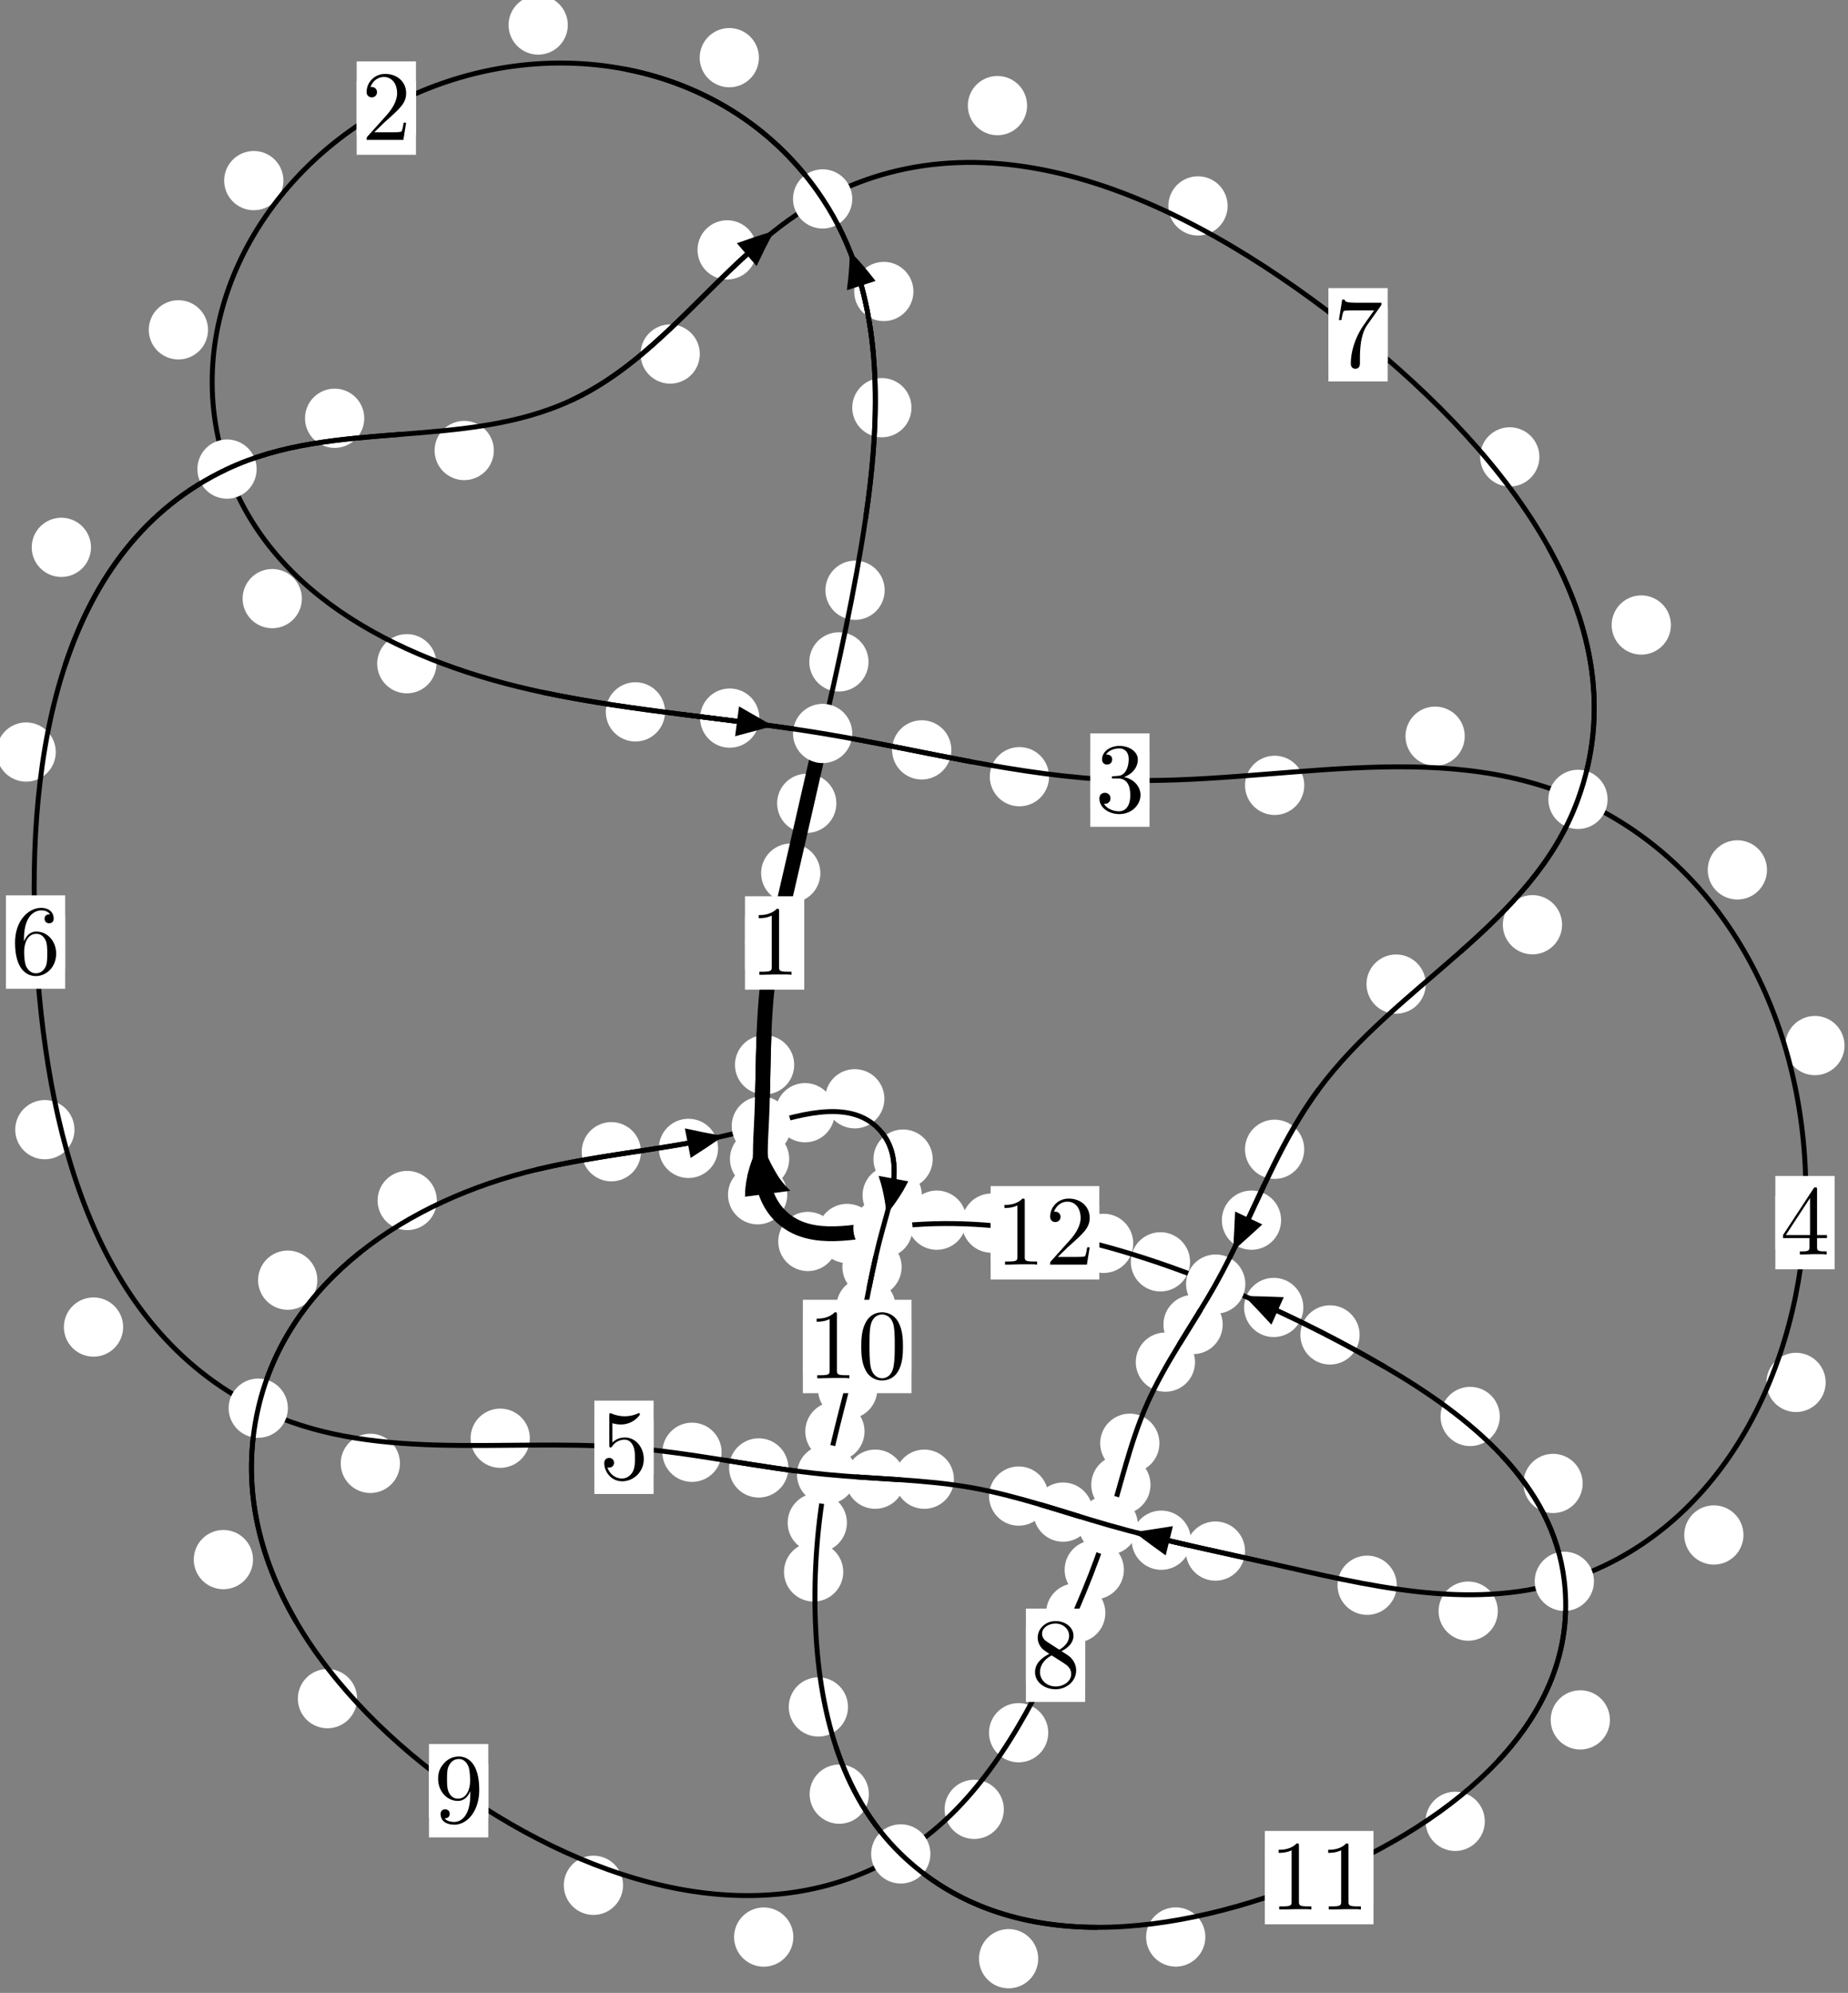 <?xml version="1.0"?>
<!-- Created by MetaPost 1.999 on 2021.07.05:2353 -->
<svg version="1.1" xmlns="http://www.w3.org/2000/svg" xmlns:xlink="http://www.w3.org/1999/xlink" width="186.455" height="201.065" viewBox="0 0 186.455 201.065">
<rect x="0" y="0" width="186.455" height="201.065" fill="#808080" stroke="none"/>
<!-- Original BoundingBox: -83.350815 -126.601593 103.104248 74.463654 -->
  <defs>
    <g transform="scale(0.01,0.01)" id="GLYPHcmr10_48">
      <path style="fill-rule: evenodd;" d="M460 -320C460 -400,455 -480,420 -554C374 -650,292 -666,250 -666C190 -666,117 -640,76 -547C44 -478,39 -400,39 -320C39 -245,43 -155,84 -79C127 2,200 22,249 22C303 22,379 1,423 -94C455 -163,460 -241,460 -320M249 -0C210 -0,151 -25,133 -121C122 -181,122 -273,122 -332C122 -396,122 -462,130 -516C149 -635,224 -644,249 -644C282 -644,348 -626,367 -527C377 -471,377 -395,377 -332C377 -257,377 -189,366 -125C351 -30,294 -0,249 -0"></path>
    </g>
    <g transform="scale(0.01,0.01)" id="GLYPHcmr10_49">
      <path style="fill-rule: evenodd;" d="M294 -640C294 -664,294 -666,271 -666C209 -602,121 -602,89 -602L89 -571C109 -571,168 -571,220 -597L220 -79C220 -43,217 -31,127 -31L95 -31L95 -0L257 -0L130 -3L217 -3L257 -3L297 -3L384 -3L419 -0L419 -31L387 -31C297 -31,294 -42,294 -79"></path>
    </g>
    <g transform="scale(0.01,0.01)" id="GLYPHcmr10_50">
      <path style="fill-rule: evenodd;" d="M127 -77L233 -180C389 -318,449 -372,449 -472C449 -586,359 -666,237 -666C124 -666,50 -574,50 -485C50 -429,100 -429,103 -429C120 -429,155 -441,155 -482C155 -508,137 -534,102 -534C94 -534,92 -534,89 -533C112 -598,166 -635,224 -635C315 -635,358 -554,358 -472C358 -392,308 -313,253 -251L61 -37C50 -26,50 -24,50 -0L421 -0L449 -174L424 -174C419 -144,412 -100,402 -85C395 -77,329 -77,307 -77"></path>
    </g>
    <g transform="scale(0.01,0.01)" id="GLYPHcmr10_51">
      <path style="fill-rule: evenodd;" d="M290 -352C372 -379,430 -449,430 -528C430 -610,342 -666,246 -666C145 -666,69 -606,69 -530C69 -497,91 -478,120 -478C151 -478,171 -500,171 -529C171 -579,124 -579,109 -579C140 -628,206 -641,242 -641C283 -641,338 -619,338 -529C338 -517,336 -459,310 -415C280 -367,246 -364,221 -363C213 -362,189 -360,182 -360C174 -359,167 -358,167 -348C167 -337,174 -337,191 -337L235 -337C317 -337,354 -269,354 -171C354 -35,285 -6,241 -6C198 -6,123 -23,88 -82C123 -77,154 -99,154 -137C154 -173,127 -193,98 -193C74 -193,42 -179,42 -135C42 -44,135 22,244 22C366 22,457 -69,457 -171C457 -253,394 -331,290 -352"></path>
    </g>
    <g transform="scale(0.01,0.01)" id="GLYPHcmr10_52">
      <path style="fill-rule: evenodd;" d="M294 -165L294 -78C294 -42,292 -31,218 -31L197 -31L197 -0L332 -0L238 -3L290 -3L332 -3L374 -3L427 -3L468 -0L468 -31L447 -31C373 -31,371 -42,371 -78L371 -165L471 -165L471 -196L371 -196L371 -651C371 -671,371 -677,355 -677C346 -677,343 -677,335 -665L28 -196L28 -165M300 -196L56 -196L300 -569"></path>
    </g>
    <g transform="scale(0.01,0.01)" id="GLYPHcmr10_53">
      <path style="fill-rule: evenodd;" d="M449 -201C449 -320,367 -420,259 -420C211 -420,168 -404,132 -369L132 -564C152 -558,185 -551,217 -551C340 -551,410 -642,410 -655C410 -661,407 -666,400 -666C399 -666,397 -666,392 -663C372 -654,323 -634,256 -634C216 -634,170 -641,123 -662C115 -665,113 -665,111 -665C101 -665,101 -657,101 -641L101 -345C101 -327,101 -319,115 -319C122 -319,124 -322,128 -328C139 -344,176 -398,257 -398C309 -398,334 -352,342 -334C358 -297,360 -258,360 -208C360 -173,360 -113,336 -71C312 -32,275 -6,229 -6C156 -6,99 -59,82 -118C85 -117,88 -116,99 -116C132 -116,149 -141,149 -165C149 -189,132 -214,99 -214C85 -214,50 -207,50 -161C50 -75,119 22,231 22C347 22,449 -74,449 -201"></path>
    </g>
    <g transform="scale(0.01,0.01)" id="GLYPHcmr10_54">
      <path style="fill-rule: evenodd;" d="M132 -328L132 -352C132 -605,256 -641,307 -641C331 -641,373 -635,395 -601C380 -601,340 -601,340 -556C340 -525,364 -510,386 -510C402 -510,432 -519,432 -558C432 -618,388 -666,305 -666C177 -666,42 -537,42 -316C42 -49,158 22,251 22C362 22,457 -72,457 -204C457 -331,368 -427,257 -427C189 -427,152 -376,132 -328M251 -6C188 -6,158 -66,152 -81C134 -128,134 -208,134 -226C134 -304,166 -404,256 -404C272 -404,318 -404,349 -342C367 -305,367 -254,367 -205C367 -157,367 -107,350 -71C320 -11,274 -6,251 -6"></path>
    </g>
    <g transform="scale(0.01,0.01)" id="GLYPHcmr10_55">
      <path style="fill-rule: evenodd;" d="M476 -609C485 -621,485 -623,485 -644L242 -644C120 -644,118 -657,114 -676L89 -676L56 -470L81 -470C84 -486,93 -549,106 -561C113 -567,191 -567,204 -567L411 -567C400 -551,321 -442,299 -409C209 -274,176 -135,176 -33C176 -23,176 22,222 22C268 22,268 -23,268 -33L268 -84C268 -139,271 -194,279 -248C283 -271,297 -357,341 -419"></path>
    </g>
    <g transform="scale(0.01,0.01)" id="GLYPHcmr10_56">
      <path style="fill-rule: evenodd;" d="M163 -457C117 -487,113 -521,113 -538C113 -599,178 -641,249 -641C322 -641,386 -589,386 -517C386 -460,347 -412,287 -377M309 -362C381 -399,430 -451,430 -517C430 -609,341 -666,250 -666C150 -666,69 -592,69 -499C69 -481,71 -436,113 -389C124 -377,161 -352,186 -335C128 -306,42 -250,42 -151C42 -45,144 22,249 22C362 22,457 -61,457 -168C457 -204,446 -249,408 -291C389 -312,373 -322,309 -362M209 -320L332 -242C360 -223,407 -193,407 -132C407 -58,332 -6,250 -6C164 -6,92 -68,92 -151C92 -209,124 -273,209 -320"></path>
    </g>
    <g transform="scale(0.01,0.01)" id="GLYPHcmr10_57">
      <path style="fill-rule: evenodd;" d="M367 -318L367 -286C367 -52,263 -6,205 -6C188 -6,134 -8,107 -42C151 -42,159 -71,159 -88C159 -119,135 -134,113 -134C97 -134,67 -125,67 -86C67 -19,121 22,206 22C335 22,457 -114,457 -329C457 -598,342 -666,253 -666C198 -666,149 -648,106 -603C65 -558,42 -516,42 -441C42 -316,130 -218,242 -218C303 -218,344 -260,367 -318M243 -241C227 -241,181 -241,150 -304C132 -341,132 -391,132 -440C132 -494,132 -541,153 -578C180 -628,218 -641,253 -641C299 -641,332 -607,349 -562C361 -530,365 -467,365 -421C365 -338,331 -241,243 -241"></path>
    </g>
  </defs>
  <path d="M82.771 88.093C82.771 87.3,82.456 86.54,81.896 85.98C81.335 85.419,80.575 85.104,79.783 85.104C78.99 85.104,78.23 85.419,77.669 85.98C77.109 86.54,76.794 87.3,76.794 88.093C76.794 88.886,77.109 89.646,77.669 90.206C78.23 90.767,78.99 91.082,79.783 91.082C80.575 91.082,81.335 90.767,81.896 90.206C82.456 89.646,82.771 88.886,82.771 88.093Z" style="fill: rgb(100%,100%,100%);stroke: none;"></path>
  <path d="M81.144 95.135C81.144 94.342,80.829 93.582,80.268 93.022C79.708 92.461,78.948 92.146,78.155 92.146C77.362 92.146,76.602 92.461,76.042 93.022C75.481 93.582,75.166 94.342,75.166 95.135C75.166 95.928,75.481 96.688,76.042 97.248C76.602 97.809,77.362 98.124,78.155 98.124C78.948 98.124,79.708 97.809,80.268 97.248C80.829 96.688,81.144 95.928,81.144 95.135Z" style="fill: rgb(100%,100%,100%);stroke: none;"></path>
  <path d="M87.63 66.779C87.63 65.987,87.315 65.227,86.755 64.666C86.195 64.106,85.434 63.791,84.642 63.791C83.849 63.791,83.089 64.106,82.528 64.666C81.968 65.227,81.653 65.987,81.653 66.779C81.653 67.572,81.968 68.332,82.528 68.893C83.089 69.453,83.849 69.768,84.642 69.768C85.434 69.768,86.195 69.453,86.755 68.893C87.315 68.332,87.63 67.572,87.63 66.779Z" style="fill: rgb(100%,100%,100%);stroke: none;"></path>
  <path d="M84.386 81.048C84.386 80.255,84.071 79.495,83.511 78.935C82.95 78.374,82.19 78.059,81.398 78.059C80.605 78.059,79.845 78.374,79.284 78.935C78.724 79.495,78.409 80.255,78.409 81.048C78.409 81.841,78.724 82.601,79.284 83.161C79.845 83.722,80.605 84.037,81.398 84.037C82.19 84.037,82.95 83.722,83.511 83.161C84.071 82.601,84.386 81.841,84.386 81.048Z" style="fill: rgb(100%,100%,100%);stroke: none;"></path>
  <path d="M91.965 41.131C91.965 40.338,91.65 39.578,91.09 39.017C90.529 38.457,89.769 38.142,88.976 38.142C88.184 38.142,87.423 38.457,86.863 39.017C86.302 39.578,85.988 40.338,85.988 41.131C85.988 41.923,86.302 42.683,86.863 43.244C87.423 43.804,88.184 44.119,88.976 44.119C89.769 44.119,90.529 43.804,91.09 43.244C91.65 42.683,91.965 41.923,91.965 41.131Z" style="fill: rgb(100%,100%,100%);stroke: none;"></path>
  <path d="M89.26 59.55C89.26 58.757,88.945 57.997,88.384 57.437C87.824 56.876,87.064 56.561,86.271 56.561C85.478 56.561,84.718 56.876,84.158 57.437C83.597 57.997,83.282 58.757,83.282 59.55C83.282 60.343,83.597 61.103,84.158 61.663C84.718 62.224,85.478 62.539,86.271 62.539C87.064 62.539,87.824 62.224,88.384 61.663C88.945 61.103,89.26 60.343,89.26 59.55Z" style="fill: rgb(100%,100%,100%);stroke: none;"></path>
  <path d="M76.572 5.818C76.572 5.025,76.257 4.265,75.697 3.705C75.136 3.144,74.376 2.829,73.583 2.829C72.791 2.829,72.031 3.144,71.47 3.705C70.91 4.265,70.595 5.025,70.595 5.818C70.595 6.611,70.91 7.371,71.47 7.931C72.031 8.492,72.791 8.807,73.583 8.807C74.376 8.807,75.136 8.492,75.697 7.931C76.257 7.371,76.572 6.611,76.572 5.818Z" style="fill: rgb(100%,100%,100%);stroke: none;"></path>
  <path d="M92.16 29.409C92.16 28.616,91.845 27.856,91.285 27.295C90.724 26.735,89.964 26.42,89.171 26.42C88.379 26.42,87.619 26.735,87.058 27.295C86.498 27.856,86.183 28.616,86.183 29.409C86.183 30.201,86.498 30.962,87.058 31.522C87.619 32.083,88.379 32.397,89.171 32.397C89.964 32.397,90.724 32.083,91.285 31.522C91.845 30.962,92.16 30.201,92.16 29.409Z" style="fill: rgb(100%,100%,100%);stroke: none;"></path>
  <path d="M28.595 18.222C28.595 17.429,28.28 16.669,27.72 16.108C27.16 15.548,26.399 15.233,25.607 15.233C24.814 15.233,24.054 15.548,23.493 16.108C22.933 16.669,22.618 17.429,22.618 18.222C22.618 19.014,22.933 19.774,23.493 20.335C24.054 20.895,24.814 21.21,25.607 21.21C26.399 21.21,27.16 20.895,27.72 20.335C28.28 19.774,28.595 19.014,28.595 18.222Z" style="fill: rgb(100%,100%,100%);stroke: none;"></path>
  <path d="M57.289 2.525C57.289 1.732,56.974 0.972,56.414 0.412C55.853 -0.149,55.093 -0.464,54.3 -0.464C53.508 -0.464,52.748 -0.149,52.187 0.412C51.627 0.972,51.312 1.732,51.312 2.525C51.312 3.318,51.627 4.078,52.187 4.638C52.748 5.199,53.508 5.514,54.3 5.514C55.093 5.514,55.853 5.199,56.414 4.638C56.974 4.078,57.289 3.318,57.289 2.525Z" style="fill: rgb(100%,100%,100%);stroke: none;"></path>
  <path d="M30.457 60.394C30.457 59.602,30.142 58.841,29.581 58.281C29.021 57.721,28.261 57.406,27.468 57.406C26.675 57.406,25.915 57.721,25.355 58.281C24.794 58.841,24.479 59.602,24.479 60.394C24.479 61.187,24.794 61.947,25.355 62.508C25.915 63.068,26.675 63.383,27.468 63.383C28.261 63.383,29.021 63.068,29.581 62.508C30.142 61.947,30.457 61.187,30.457 60.394Z" style="fill: rgb(100%,100%,100%);stroke: none;"></path>
  <path d="M20.988 33.277C20.988 32.485,20.673 31.724,20.113 31.164C19.552 30.603,18.792 30.288,18 30.288C17.207 30.288,16.447 30.603,15.886 31.164C15.326 31.724,15.011 32.485,15.011 33.277C15.011 34.07,15.326 34.83,15.886 35.391C16.447 35.951,17.207 36.266,18 36.266C18.792 36.266,19.552 35.951,20.113 35.391C20.673 34.83,20.988 34.07,20.988 33.277Z" style="fill: rgb(100%,100%,100%);stroke: none;"></path>
  <path d="M67.1 71.821C67.1 71.028,66.785 70.268,66.224 69.708C65.664 69.147,64.904 68.832,64.111 68.832C63.318 68.832,62.558 69.147,61.998 69.708C61.437 70.268,61.122 71.028,61.122 71.821C61.122 72.614,61.437 73.374,61.998 73.934C62.558 74.495,63.318 74.81,64.111 74.81C64.904 74.81,65.664 74.495,66.224 73.934C66.785 73.374,67.1 72.614,67.1 71.821Z" style="fill: rgb(100%,100%,100%);stroke: none;"></path>
  <path d="M44.035 66.962C44.035 66.17,43.72 65.409,43.159 64.849C42.599 64.288,41.839 63.974,41.046 63.974C40.253 63.974,39.493 64.288,38.933 64.849C38.372 65.409,38.057 66.17,38.057 66.962C38.057 67.755,38.372 68.515,38.933 69.076C39.493 69.636,40.253 69.951,41.046 69.951C41.839 69.951,42.599 69.636,43.159 69.076C43.72 68.515,44.035 67.755,44.035 66.962Z" style="fill: rgb(100%,100%,100%);stroke: none;"></path>
  <path d="M95.987 75.655C95.987 74.862,95.672 74.102,95.112 73.541C94.551 72.981,93.791 72.666,92.998 72.666C92.206 72.666,91.445 72.981,90.885 73.541C90.324 74.102,90.009 74.862,90.009 75.655C90.009 76.447,90.324 77.208,90.885 77.768C91.445 78.329,92.206 78.644,92.998 78.644C93.791 78.644,94.551 78.329,95.112 77.768C95.672 77.208,95.987 76.447,95.987 75.655Z" style="fill: rgb(100%,100%,100%);stroke: none;"></path>
  <path d="M76.616 72.449C76.616 71.656,76.301 70.896,75.74 70.335C75.18 69.775,74.42 69.46,73.627 69.46C72.834 69.46,72.074 69.775,71.514 70.335C70.953 70.896,70.638 71.656,70.638 72.449C70.638 73.241,70.953 74.002,71.514 74.562C72.074 75.123,72.834 75.437,73.627 75.437C74.42 75.437,75.18 75.123,75.74 74.562C76.301 74.002,76.616 73.241,76.616 72.449Z" style="fill: rgb(100%,100%,100%);stroke: none;"></path>
  <path d="M131.595 79.234C131.595 78.441,131.28 77.681,130.719 77.121C130.159 76.56,129.399 76.245,128.606 76.245C127.813 76.245,127.053 76.56,126.493 77.121C125.932 77.681,125.617 78.441,125.617 79.234C125.617 80.027,125.932 80.787,126.493 81.347C127.053 81.908,127.813 82.223,128.606 82.223C129.399 82.223,130.159 81.908,130.719 81.347C131.28 80.787,131.595 80.027,131.595 79.234Z" style="fill: rgb(100%,100%,100%);stroke: none;"></path>
  <path d="M105.844 78.361C105.844 77.568,105.529 76.808,104.969 76.248C104.408 75.687,103.648 75.372,102.855 75.372C102.063 75.372,101.303 75.687,100.742 76.248C100.182 76.808,99.867 77.568,99.867 78.361C99.867 79.154,100.182 79.914,100.742 80.474C101.303 81.035,102.063 81.35,102.855 81.35C103.648 81.35,104.408 81.035,104.969 80.474C105.529 79.914,105.844 79.154,105.844 78.361Z" style="fill: rgb(100%,100%,100%);stroke: none;"></path>
  <path d="M178.281 87.763C178.281 86.971,177.966 86.21,177.406 85.65C176.845 85.09,176.085 84.775,175.292 84.775C174.5 84.775,173.739 85.09,173.179 85.65C172.618 86.21,172.303 86.971,172.303 87.763C172.303 88.556,172.618 89.316,173.179 89.877C173.739 90.437,174.5 90.752,175.292 90.752C176.085 90.752,176.845 90.437,177.406 89.877C177.966 89.316,178.281 88.556,178.281 87.763Z" style="fill: rgb(100%,100%,100%);stroke: none;"></path>
  <path d="M147.785 74.275C147.785 73.482,147.47 72.722,146.91 72.161C146.349 71.601,145.589 71.286,144.796 71.286C144.004 71.286,143.244 71.601,142.683 72.161C142.123 72.722,141.808 73.482,141.808 74.275C141.808 75.067,142.123 75.827,142.683 76.388C143.244 76.948,144.004 77.263,144.796 77.263C145.589 77.263,146.349 76.948,146.91 76.388C147.47 75.827,147.785 75.067,147.785 74.275Z" style="fill: rgb(100%,100%,100%);stroke: none;"></path>
  <path d="M184.201 139.471C184.201 138.678,183.886 137.918,183.325 137.358C182.765 136.797,182.005 136.482,181.212 136.482C180.419 136.482,179.659 136.797,179.099 137.358C178.538 137.918,178.223 138.678,178.223 139.471C178.223 140.264,178.538 141.024,179.099 141.584C179.659 142.145,180.419 142.46,181.212 142.46C182.005 142.46,182.765 142.145,183.325 141.584C183.886 141.024,184.201 140.264,184.201 139.471Z" style="fill: rgb(100%,100%,100%);stroke: none;"></path>
  <path d="M186.104 105.487C186.104 104.695,185.789 103.935,185.229 103.374C184.668 102.814,183.908 102.499,183.116 102.499C182.323 102.499,181.563 102.814,181.002 103.374C180.442 103.935,180.127 104.695,180.127 105.487C180.127 106.28,180.442 107.04,181.002 107.601C181.563 108.161,182.323 108.476,183.116 108.476C183.908 108.476,184.668 108.161,185.229 107.601C185.789 107.04,186.104 106.28,186.104 105.487Z" style="fill: rgb(100%,100%,100%);stroke: none;"></path>
  <path d="M151.124 162.545C151.124 161.753,150.809 160.993,150.249 160.432C149.688 159.872,148.928 159.557,148.135 159.557C147.343 159.557,146.582 159.872,146.022 160.432C145.461 160.993,145.147 161.753,145.147 162.545C145.147 163.338,145.461 164.098,146.022 164.659C146.582 165.219,147.343 165.534,148.135 165.534C148.928 165.534,149.688 165.219,150.249 164.659C150.809 164.098,151.124 163.338,151.124 162.545Z" style="fill: rgb(100%,100%,100%);stroke: none;"></path>
  <path d="M175.909 154.863C175.909 154.07,175.594 153.31,175.033 152.75C174.473 152.189,173.713 151.874,172.92 151.874C172.127 151.874,171.367 152.189,170.807 152.75C170.246 153.31,169.931 154.07,169.931 154.863C169.931 155.656,170.246 156.416,170.807 156.976C171.367 157.537,172.127 157.852,172.92 157.852C173.713 157.852,174.473 157.537,175.033 156.976C175.594 156.416,175.909 155.656,175.909 154.863Z" style="fill: rgb(100%,100%,100%);stroke: none;"></path>
  <path d="M125.62 156.488C125.62 155.696,125.305 154.936,124.745 154.375C124.185 153.815,123.424 153.5,122.632 153.5C121.839 153.5,121.079 153.815,120.518 154.375C119.958 154.936,119.643 155.696,119.643 156.488C119.643 157.281,119.958 158.041,120.518 158.602C121.079 159.162,121.839 159.477,122.632 159.477C123.424 159.477,124.185 159.162,124.745 158.602C125.305 158.041,125.62 157.281,125.62 156.488Z" style="fill: rgb(100%,100%,100%);stroke: none;"></path>
  <path d="M140.928 159.935C140.928 159.143,140.613 158.383,140.052 157.822C139.492 157.262,138.732 156.947,137.939 156.947C137.146 156.947,136.386 157.262,135.826 157.822C135.265 158.383,134.95 159.143,134.95 159.935C134.95 160.728,135.265 161.488,135.826 162.049C136.386 162.609,137.146 162.924,137.939 162.924C138.732 162.924,139.492 162.609,140.052 162.049C140.613 161.488,140.928 160.728,140.928 159.935Z" style="fill: rgb(100%,100%,100%);stroke: none;"></path>
  <path d="M110.249 152.557C110.249 151.764,109.934 151.004,109.373 150.444C108.813 149.883,108.053 149.568,107.26 149.568C106.467 149.568,105.707 149.883,105.147 150.444C104.586 151.004,104.271 151.764,104.271 152.557C104.271 153.35,104.586 154.11,105.147 154.67C105.707 155.231,106.467 155.546,107.26 155.546C108.053 155.546,108.813 155.231,109.373 154.67C109.934 154.11,110.249 153.35,110.249 152.557Z" style="fill: rgb(100%,100%,100%);stroke: none;"></path>
  <path d="M120.159 155.391C120.159 154.599,119.844 153.839,119.284 153.278C118.723 152.718,117.963 152.403,117.171 152.403C116.378 152.403,115.618 152.718,115.057 153.278C114.497 153.839,114.182 154.599,114.182 155.391C114.182 156.184,114.497 156.944,115.057 157.505C115.618 158.065,116.378 158.38,117.171 158.38C117.963 158.38,118.723 158.065,119.284 157.505C119.844 156.944,120.159 156.184,120.159 155.391Z" style="fill: rgb(100%,100%,100%);stroke: none;"></path>
  <path d="M96.246 149.237C96.246 148.445,95.931 147.684,95.37 147.124C94.81 146.564,94.05 146.249,93.257 146.249C92.464 146.249,91.704 146.564,91.144 147.124C90.583 147.684,90.268 148.445,90.268 149.237C90.268 150.03,90.583 150.79,91.144 151.351C91.704 151.911,92.464 152.226,93.257 152.226C94.05 152.226,94.81 151.911,95.37 151.351C95.931 150.79,96.246 150.03,96.246 149.237Z" style="fill: rgb(100%,100%,100%);stroke: none;"></path>
  <path d="M105.769 150.939C105.769 150.146,105.454 149.386,104.893 148.825C104.333 148.265,103.573 147.95,102.78 147.95C101.987 147.95,101.227 148.265,100.667 148.825C100.106 149.386,99.791 150.146,99.791 150.939C99.791 151.731,100.106 152.491,100.667 153.052C101.227 153.612,101.987 153.927,102.78 153.927C103.573 153.927,104.333 153.612,104.893 153.052C105.454 152.491,105.769 151.731,105.769 150.939Z" style="fill: rgb(100%,100%,100%);stroke: none;"></path>
  <path d="M79.541 148.1C79.541 147.307,79.226 146.547,78.666 145.987C78.105 145.426,77.345 145.111,76.552 145.111C75.76 145.111,74.999 145.426,74.439 145.987C73.878 146.547,73.563 147.307,73.563 148.1C73.563 148.893,73.878 149.653,74.439 150.213C74.999 150.774,75.76 151.089,76.552 151.089C77.345 151.089,78.105 150.774,78.666 150.213C79.226 149.653,79.541 148.893,79.541 148.1Z" style="fill: rgb(100%,100%,100%);stroke: none;"></path>
  <path d="M91.293 149.236C91.293 148.443,90.978 147.683,90.417 147.122C89.857 146.562,89.097 146.247,88.304 146.247C87.511 146.247,86.751 146.562,86.191 147.122C85.63 147.683,85.315 148.443,85.315 149.236C85.315 150.028,85.63 150.788,86.191 151.349C86.751 151.909,87.511 152.224,88.304 152.224C89.097 152.224,89.857 151.909,90.417 151.349C90.978 150.788,91.293 150.028,91.293 149.236Z" style="fill: rgb(100%,100%,100%);stroke: none;"></path>
  <path d="M53.458 145.103C53.458 144.31,53.143 143.55,52.583 142.99C52.022 142.429,51.262 142.114,50.47 142.114C49.677 142.114,48.917 142.429,48.356 142.99C47.796 143.55,47.481 144.31,47.481 145.103C47.481 145.896,47.796 146.656,48.356 147.216C48.917 147.777,49.677 148.092,50.47 148.092C51.262 148.092,52.022 147.777,52.583 147.216C53.143 146.656,53.458 145.896,53.458 145.103Z" style="fill: rgb(100%,100%,100%);stroke: none;"></path>
  <path d="M72.807 146.52C72.807 145.727,72.492 144.967,71.932 144.406C71.371 143.846,70.611 143.531,69.818 143.531C69.026 143.531,68.266 143.846,67.705 144.406C67.145 144.967,66.83 145.727,66.83 146.52C66.83 147.312,67.145 148.072,67.705 148.633C68.266 149.193,69.026 149.508,69.818 149.508C70.611 149.508,71.371 149.193,71.932 148.633C72.492 148.072,72.807 147.312,72.807 146.52Z" style="fill: rgb(100%,100%,100%);stroke: none;"></path>
  <path d="M12.423 133.885C12.423 133.093,12.108 132.333,11.548 131.772C10.988 131.212,10.227 130.897,9.435 130.897C8.642 130.897,7.882 131.212,7.321 131.772C6.761 132.333,6.446 133.093,6.446 133.885C6.446 134.678,6.761 135.438,7.321 135.999C7.882 136.559,8.642 136.874,9.435 136.874C10.227 136.874,10.988 136.559,11.548 135.999C12.108 135.438,12.423 134.678,12.423 133.885Z" style="fill: rgb(100%,100%,100%);stroke: none;"></path>
  <path d="M40.355 147.639C40.355 146.846,40.04 146.086,39.48 145.526C38.919 144.965,38.159 144.65,37.367 144.65C36.574 144.65,35.814 144.965,35.253 145.526C34.693 146.086,34.378 146.846,34.378 147.639C34.378 148.432,34.693 149.192,35.253 149.752C35.814 150.313,36.574 150.628,37.367 150.628C38.159 150.628,38.919 150.313,39.48 149.752C40.04 149.192,40.355 148.432,40.355 147.639Z" style="fill: rgb(100%,100%,100%);stroke: none;"></path>
  <path d="M5.627 75.872C5.627 75.08,5.312 74.319,4.751 73.759C4.191 73.199,3.431 72.884,2.638 72.884C1.845 72.884,1.085 73.199,0.525 73.759C-0.036 74.319,-0.351 75.08,-0.351 75.872C-0.351 76.665,-0.036 77.425,0.525 77.986C1.085 78.546,1.845 78.861,2.638 78.861C3.431 78.861,4.191 78.546,4.751 77.986C5.312 77.425,5.627 76.665,5.627 75.872Z" style="fill: rgb(100%,100%,100%);stroke: none;"></path>
  <path d="M7.514 113.972C7.514 113.18,7.199 112.42,6.639 111.859C6.078 111.299,5.318 110.984,4.525 110.984C3.733 110.984,2.972 111.299,2.412 111.859C1.851 112.42,1.536 113.18,1.536 113.972C1.536 114.765,1.851 115.525,2.412 116.086C2.972 116.646,3.733 116.961,4.525 116.961C5.318 116.961,6.078 116.646,6.639 116.086C7.199 115.525,7.514 114.765,7.514 113.972Z" style="fill: rgb(100%,100%,100%);stroke: none;"></path>
  <path d="M36.752 42.199C36.752 41.406,36.437 40.646,35.876 40.086C35.316 39.525,34.555 39.21,33.763 39.21C32.97 39.21,32.21 39.525,31.649 40.086C31.089 40.646,30.774 41.406,30.774 42.199C30.774 42.992,31.089 43.752,31.649 44.312C32.21 44.873,32.97 45.188,33.763 45.188C34.555 45.188,35.316 44.873,35.876 44.312C36.437 43.752,36.752 42.992,36.752 42.199Z" style="fill: rgb(100%,100%,100%);stroke: none;"></path>
  <path d="M9.179 55.221C9.179 54.429,8.864 53.669,8.303 53.108C7.743 52.548,6.983 52.233,6.19 52.233C5.397 52.233,4.637 52.548,4.077 53.108C3.516 53.669,3.201 54.429,3.201 55.221C3.201 56.014,3.516 56.774,4.077 57.335C4.637 57.895,5.397 58.21,6.19 58.21C6.983 58.21,7.743 57.895,8.303 57.335C8.864 56.774,9.179 56.014,9.179 55.221Z" style="fill: rgb(100%,100%,100%);stroke: none;"></path>
  <path d="M70.608 35.717C70.608 34.925,70.293 34.165,69.733 33.604C69.172 33.044,68.412 32.729,67.62 32.729C66.827 32.729,66.067 33.044,65.506 33.604C64.946 34.165,64.631 34.925,64.631 35.717C64.631 36.51,64.946 37.27,65.506 37.831C66.067 38.391,66.827 38.706,67.62 38.706C68.412 38.706,69.172 38.391,69.733 37.831C70.293 37.27,70.608 36.51,70.608 35.717Z" style="fill: rgb(100%,100%,100%);stroke: none;"></path>
  <path d="M49.826 45.453C49.826 44.66,49.511 43.9,48.951 43.339C48.39 42.779,47.63 42.464,46.838 42.464C46.045 42.464,45.285 42.779,44.724 43.339C44.164 43.9,43.849 44.66,43.849 45.453C43.849 46.245,44.164 47.005,44.724 47.566C45.285 48.126,46.045 48.441,46.838 48.441C47.63 48.441,48.39 48.126,48.951 47.566C49.511 47.005,49.826 46.245,49.826 45.453Z" style="fill: rgb(100%,100%,100%);stroke: none;"></path>
  <path d="M103.628 10.655C103.628 9.862,103.313 9.102,102.752 8.541C102.192 7.981,101.432 7.666,100.639 7.666C99.846 7.666,99.086 7.981,98.526 8.541C97.965 9.102,97.65 9.862,97.65 10.655C97.65 11.447,97.965 12.207,98.526 12.768C99.086 13.328,99.846 13.643,100.639 13.643C101.432 13.643,102.192 13.328,102.752 12.768C103.313 12.207,103.628 11.447,103.628 10.655Z" style="fill: rgb(100%,100%,100%);stroke: none;"></path>
  <path d="M76.354 25.211C76.354 24.419,76.039 23.658,75.479 23.098C74.918 22.537,74.158 22.222,73.366 22.222C72.573 22.222,71.813 22.537,71.252 23.098C70.692 23.658,70.377 24.419,70.377 25.211C70.377 26.004,70.692 26.764,71.252 27.325C71.813 27.885,72.573 28.2,73.366 28.2C74.158 28.2,74.918 27.885,75.479 27.325C76.039 26.764,76.354 26.004,76.354 25.211Z" style="fill: rgb(100%,100%,100%);stroke: none;"></path>
  <path d="M155.317 46.096C155.317 45.303,155.002 44.543,154.441 43.982C153.881 43.422,153.121 43.107,152.328 43.107C151.535 43.107,150.775 43.422,150.215 43.982C149.654 44.543,149.339 45.303,149.339 46.096C149.339 46.888,149.654 47.649,150.215 48.209C150.775 48.77,151.535 49.085,152.328 49.085C153.121 49.085,153.881 48.77,154.441 48.209C155.002 47.649,155.317 46.888,155.317 46.096Z" style="fill: rgb(100%,100%,100%);stroke: none;"></path>
  <path d="M123.861 20.775C123.861 19.983,123.546 19.223,122.985 18.662C122.425 18.102,121.664 17.787,120.872 17.787C120.079 17.787,119.319 18.102,118.758 18.662C118.198 19.223,117.883 19.983,117.883 20.775C117.883 21.568,118.198 22.328,118.758 22.889C119.319 23.449,120.079 23.764,120.872 23.764C121.664 23.764,122.425 23.449,122.985 22.889C123.546 22.328,123.861 21.568,123.861 20.775Z" style="fill: rgb(100%,100%,100%);stroke: none;"></path>
  <path d="M157.607 93.297C157.607 92.504,157.292 91.744,156.732 91.184C156.171 90.623,155.411 90.308,154.619 90.308C153.826 90.308,153.066 90.623,152.505 91.184C151.945 91.744,151.63 92.504,151.63 93.297C151.63 94.09,151.945 94.85,152.505 95.41C153.066 95.971,153.826 96.286,154.619 96.286C155.411 96.286,156.171 95.971,156.732 95.41C157.292 94.85,157.607 94.09,157.607 93.297Z" style="fill: rgb(100%,100%,100%);stroke: none;"></path>
  <path d="M168.587 63.057C168.587 62.265,168.272 61.504,167.711 60.944C167.151 60.384,166.391 60.069,165.598 60.069C164.805 60.069,164.045 60.384,163.485 60.944C162.924 61.504,162.609 62.265,162.609 63.057C162.609 63.85,162.924 64.61,163.485 65.171C164.045 65.731,164.805 66.046,165.598 66.046C166.391 66.046,167.151 65.731,167.711 65.171C168.272 64.61,168.587 63.85,168.587 63.057Z" style="fill: rgb(100%,100%,100%);stroke: none;"></path>
  <path d="M131.592 115.951C131.592 115.158,131.277 114.398,130.717 113.838C130.156 113.277,129.396 112.962,128.603 112.962C127.811 112.962,127.05 113.277,126.49 113.838C125.929 114.398,125.614 115.158,125.614 115.951C125.614 116.744,125.929 117.504,126.49 118.064C127.05 118.625,127.811 118.94,128.603 118.94C129.396 118.94,130.156 118.625,130.717 118.064C131.277 117.504,131.592 116.744,131.592 115.951Z" style="fill: rgb(100%,100%,100%);stroke: none;"></path>
  <path d="M143.851 99.285C143.851 98.492,143.536 97.732,142.975 97.171C142.415 96.611,141.655 96.296,140.862 96.296C140.069 96.296,139.309 96.611,138.749 97.171C138.188 97.732,137.873 98.492,137.873 99.285C137.873 100.077,138.188 100.838,138.749 101.398C139.309 101.959,140.069 102.273,140.862 102.273C141.655 102.273,142.415 101.959,142.975 101.398C143.536 100.838,143.851 100.077,143.851 99.285Z" style="fill: rgb(100%,100%,100%);stroke: none;"></path>
  <path d="M123.365 133.63C123.365 132.837,123.05 132.077,122.489 131.517C121.929 130.956,121.169 130.641,120.376 130.641C119.583 130.641,118.823 130.956,118.263 131.517C117.702 132.077,117.387 132.837,117.387 133.63C117.387 134.423,117.702 135.183,118.263 135.743C118.823 136.304,119.583 136.619,120.376 136.619C121.169 136.619,121.929 136.304,122.489 135.743C123.05 135.183,123.365 134.423,123.365 133.63Z" style="fill: rgb(100%,100%,100%);stroke: none;"></path>
  <path d="M129.257 123.103C129.257 122.311,128.942 121.551,128.381 120.99C127.821 120.43,127.06 120.115,126.268 120.115C125.475 120.115,124.715 120.43,124.154 120.99C123.594 121.551,123.279 122.311,123.279 123.103C123.279 123.896,123.594 124.656,124.154 125.217C124.715 125.777,125.475 126.092,126.268 126.092C127.06 126.092,127.821 125.777,128.381 125.217C128.942 124.656,129.257 123.896,129.257 123.103Z" style="fill: rgb(100%,100%,100%);stroke: none;"></path>
  <path d="M116.982 145.609C116.982 144.817,116.667 144.057,116.106 143.496C115.546 142.936,114.786 142.621,113.993 142.621C113.2 142.621,112.44 142.936,111.88 143.496C111.319 144.057,111.004 144.817,111.004 145.609C111.004 146.402,111.319 147.162,111.88 147.723C112.44 148.283,113.2 148.598,113.993 148.598C114.786 148.598,115.546 148.283,116.106 147.723C116.667 147.162,116.982 146.402,116.982 145.609Z" style="fill: rgb(100%,100%,100%);stroke: none;"></path>
  <path d="M120.572 137.426C120.572 136.633,120.257 135.873,119.696 135.312C119.136 134.752,118.376 134.437,117.583 134.437C116.79 134.437,116.03 134.752,115.47 135.312C114.909 135.873,114.594 136.633,114.594 137.426C114.594 138.218,114.909 138.979,115.47 139.539C116.03 140.1,116.79 140.415,117.583 140.415C118.376 140.415,119.136 140.1,119.696 139.539C120.257 138.979,120.572 138.218,120.572 137.426Z" style="fill: rgb(100%,100%,100%);stroke: none;"></path>
  <path d="M113.395 158.376C113.395 157.583,113.08 156.823,112.519 156.262C111.959 155.702,111.199 155.387,110.406 155.387C109.613 155.387,108.853 155.702,108.293 156.262C107.732 156.823,107.417 157.583,107.417 158.376C107.417 159.168,107.732 159.929,108.293 160.489C108.853 161.05,109.613 161.365,110.406 161.365C111.199 161.365,111.959 161.05,112.519 160.489C113.08 159.929,113.395 159.168,113.395 158.376Z" style="fill: rgb(100%,100%,100%);stroke: none;"></path>
  <path d="M116.08 149.798C116.08 149.005,115.765 148.245,115.205 147.685C114.644 147.124,113.884 146.809,113.091 146.809C112.299 146.809,111.539 147.124,110.978 147.685C110.418 148.245,110.103 149.005,110.103 149.798C110.103 150.591,110.418 151.351,110.978 151.911C111.539 152.472,112.299 152.787,113.091 152.787C113.884 152.787,114.644 152.472,115.205 151.911C115.765 151.351,116.08 150.591,116.08 149.798Z" style="fill: rgb(100%,100%,100%);stroke: none;"></path>
  <path d="M105.764 174.813C105.764 174.02,105.449 173.26,104.888 172.7C104.328 172.139,103.568 171.824,102.775 171.824C101.982 171.824,101.222 172.139,100.662 172.7C100.101 173.26,99.786 174.02,99.786 174.813C99.786 175.606,100.101 176.366,100.662 176.926C101.222 177.487,101.982 177.802,102.775 177.802C103.568 177.802,104.328 177.487,104.888 176.926C105.449 176.366,105.764 175.606,105.764 174.813Z" style="fill: rgb(100%,100%,100%);stroke: none;"></path>
  <path d="M111.525 162.729C111.525 161.936,111.21 161.176,110.65 160.616C110.09 160.055,109.329 159.74,108.537 159.74C107.744 159.74,106.984 160.055,106.423 160.616C105.863 161.176,105.548 161.936,105.548 162.729C105.548 163.522,105.863 164.282,106.423 164.842C106.984 165.403,107.744 165.718,108.537 165.718C109.329 165.718,110.09 165.403,110.65 164.842C111.21 164.282,111.525 163.522,111.525 162.729Z" style="fill: rgb(100%,100%,100%);stroke: none;"></path>
  <path d="M80.044 195.431C80.044 194.638,79.729 193.878,79.168 193.318C78.608 192.757,77.848 192.442,77.055 192.442C76.262 192.442,75.502 192.757,74.942 193.318C74.381 193.878,74.066 194.638,74.066 195.431C74.066 196.224,74.381 196.984,74.942 197.544C75.502 198.105,76.262 198.42,77.055 198.42C77.848 198.42,78.608 198.105,79.168 197.544C79.729 196.984,80.044 196.224,80.044 195.431Z" style="fill: rgb(100%,100%,100%);stroke: none;"></path>
  <path d="M101.283 182.546C101.283 181.753,100.968 180.993,100.407 180.433C99.847 179.872,99.086 179.557,98.294 179.557C97.501 179.557,96.741 179.872,96.18 180.433C95.62 180.993,95.305 181.753,95.305 182.546C95.305 183.339,95.62 184.099,96.18 184.659C96.741 185.22,97.501 185.535,98.294 185.535C99.086 185.535,99.847 185.22,100.407 184.659C100.968 184.099,101.283 183.339,101.283 182.546Z" style="fill: rgb(100%,100%,100%);stroke: none;"></path>
  <path d="M36.027 171.378C36.027 170.585,35.712 169.825,35.152 169.264C34.591 168.704,33.831 168.389,33.038 168.389C32.246 168.389,31.485 168.704,30.925 169.264C30.365 169.825,30.05 170.585,30.05 171.378C30.05 172.17,30.365 172.93,30.925 173.491C31.485 174.051,32.246 174.366,33.038 174.366C33.831 174.366,34.591 174.051,35.152 173.491C35.712 172.93,36.027 172.17,36.027 171.378Z" style="fill: rgb(100%,100%,100%);stroke: none;"></path>
  <path d="M62.863 190.207C62.863 189.414,62.548 188.654,61.987 188.093C61.427 187.533,60.667 187.218,59.874 187.218C59.081 187.218,58.321 187.533,57.761 188.093C57.2 188.654,56.885 189.414,56.885 190.207C56.885 190.999,57.2 191.76,57.761 192.32C58.321 192.881,59.081 193.195,59.874 193.195C60.667 193.195,61.427 192.881,61.987 192.32C62.548 191.76,62.863 190.999,62.863 190.207Z" style="fill: rgb(100%,100%,100%);stroke: none;"></path>
  <path d="M32.018 129.155C32.018 128.363,31.703 127.603,31.143 127.042C30.582 126.482,29.822 126.167,29.029 126.167C28.237 126.167,27.476 126.482,26.916 127.042C26.355 127.603,26.04 128.363,26.04 129.155C26.04 129.948,26.355 130.708,26.916 131.269C27.476 131.829,28.237 132.144,29.029 132.144C29.822 132.144,30.582 131.829,31.143 131.269C31.703 130.708,32.018 129.948,32.018 129.155Z" style="fill: rgb(100%,100%,100%);stroke: none;"></path>
  <path d="M25.528 157.348C25.528 156.555,25.213 155.795,24.653 155.235C24.092 154.674,23.332 154.359,22.539 154.359C21.747 154.359,20.987 154.674,20.426 155.235C19.866 155.795,19.551 156.555,19.551 157.348C19.551 158.141,19.866 158.901,20.426 159.461C20.987 160.022,21.747 160.337,22.539 160.337C23.332 160.337,24.092 160.022,24.653 159.461C25.213 158.901,25.528 158.141,25.528 157.348Z" style="fill: rgb(100%,100%,100%);stroke: none;"></path>
  <path d="M64.671 116.198C64.671 115.406,64.356 114.645,63.796 114.085C63.235 113.524,62.475 113.209,61.683 113.209C60.89 113.209,60.13 113.524,59.569 114.085C59.009 114.645,58.694 115.406,58.694 116.198C58.694 116.991,59.009 117.751,59.569 118.312C60.13 118.872,60.89 119.187,61.683 119.187C62.475 119.187,63.235 118.872,63.796 118.312C64.356 117.751,64.671 116.991,64.671 116.198Z" style="fill: rgb(100%,100%,100%);stroke: none;"></path>
  <path d="M44.074 121.118C44.074 120.326,43.759 119.565,43.199 119.005C42.638 118.444,41.878 118.13,41.085 118.13C40.293 118.13,39.532 118.444,38.972 119.005C38.412 119.565,38.097 120.326,38.097 121.118C38.097 121.911,38.412 122.671,38.972 123.232C39.532 123.792,40.293 124.107,41.085 124.107C41.878 124.107,42.638 123.792,43.199 123.232C43.759 122.671,44.074 121.911,44.074 121.118Z" style="fill: rgb(100%,100%,100%);stroke: none;"></path>
  <path d="M84.216 112.261C84.216 111.468,83.901 110.708,83.341 110.148C82.78 109.587,82.02 109.272,81.228 109.272C80.435 109.272,79.675 109.587,79.114 110.148C78.554 110.708,78.239 111.468,78.239 112.261C78.239 113.054,78.554 113.814,79.114 114.374C79.675 114.935,80.435 115.25,81.228 115.25C82.02 115.25,82.78 114.935,83.341 114.374C83.901 113.814,84.216 113.054,84.216 112.261Z" style="fill: rgb(100%,100%,100%);stroke: none;"></path>
  <path d="M72.449 115.86C72.449 115.067,72.134 114.307,71.574 113.746C71.013 113.186,70.253 112.871,69.46 112.871C68.668 112.871,67.908 113.186,67.347 113.746C66.787 114.307,66.472 115.067,66.472 115.86C66.472 116.652,66.787 117.413,67.347 117.973C67.908 118.534,68.668 118.849,69.46 118.849C70.253 118.849,71.013 118.534,71.574 117.973C72.134 117.413,72.449 116.652,72.449 115.86Z" style="fill: rgb(100%,100%,100%);stroke: none;"></path>
  <path d="M94.105 116.944C94.105 116.152,93.79 115.391,93.229 114.831C92.669 114.27,91.909 113.955,91.116 113.955C90.323 113.955,89.563 114.27,89.003 114.831C88.442 115.391,88.127 116.152,88.127 116.944C88.127 117.737,88.442 118.497,89.003 119.058C89.563 119.618,90.323 119.933,91.116 119.933C91.909 119.933,92.669 119.618,93.229 119.058C93.79 118.497,94.105 117.737,94.105 116.944Z" style="fill: rgb(100%,100%,100%);stroke: none;"></path>
  <path d="M89.231 110.854C89.231 110.062,88.916 109.301,88.355 108.741C87.795 108.18,87.035 107.866,86.242 107.866C85.449 107.866,84.689 108.18,84.129 108.741C83.568 109.301,83.253 110.062,83.253 110.854C83.253 111.647,83.568 112.407,84.129 112.968C84.689 113.528,85.449 113.843,86.242 113.843C87.035 113.843,87.795 113.528,88.355 112.968C88.916 112.407,89.231 111.647,89.231 110.854Z" style="fill: rgb(100%,100%,100%);stroke: none;"></path>
  <path d="M90.971 127.83C90.971 127.038,90.656 126.278,90.096 125.717C89.535 125.157,88.775 124.842,87.982 124.842C87.19 124.842,86.429 125.157,85.869 125.717C85.308 126.278,84.994 127.038,84.994 127.83C84.994 128.623,85.308 129.383,85.869 129.944C86.429 130.504,87.19 130.819,87.982 130.819C88.775 130.819,89.535 130.504,90.096 129.944C90.656 129.383,90.971 128.623,90.971 127.83Z" style="fill: rgb(100%,100%,100%);stroke: none;"></path>
  <path d="M93.006 120.59C93.006 119.798,92.691 119.038,92.131 118.477C91.57 117.917,90.81 117.602,90.017 117.602C89.225 117.602,88.465 117.917,87.904 118.477C87.344 119.038,87.029 119.798,87.029 120.59C87.029 121.383,87.344 122.143,87.904 122.704C88.465 123.264,89.225 123.579,90.017 123.579C90.81 123.579,91.57 123.264,92.131 122.704C92.691 122.143,93.006 121.383,93.006 120.59Z" style="fill: rgb(100%,100%,100%);stroke: none;"></path>
  <path d="M88.514 140.168C88.514 139.375,88.199 138.615,87.638 138.055C87.078 137.494,86.318 137.179,85.525 137.179C84.732 137.179,83.972 137.494,83.412 138.055C82.851 138.615,82.536 139.375,82.536 140.168C82.536 140.961,82.851 141.721,83.412 142.281C83.972 142.842,84.732 143.157,85.525 143.157C86.318 143.157,87.078 142.842,87.638 142.281C88.199 141.721,88.514 140.961,88.514 140.168Z" style="fill: rgb(100%,100%,100%);stroke: none;"></path>
  <path d="M90.361 131.87C90.361 131.077,90.046 130.317,89.486 129.756C88.925 129.196,88.165 128.881,87.373 128.881C86.58 128.881,85.82 129.196,85.259 129.756C84.699 130.317,84.384 131.077,84.384 131.87C84.384 132.662,84.699 133.423,85.259 133.983C85.82 134.543,86.58 134.858,87.373 134.858C88.165 134.858,88.925 134.543,89.486 133.983C90.046 133.423,90.361 132.662,90.361 131.87Z" style="fill: rgb(100%,100%,100%);stroke: none;"></path>
  <path d="M85.45 153.631C85.45 152.838,85.135 152.078,84.574 151.518C84.014 150.957,83.254 150.642,82.461 150.642C81.668 150.642,80.908 150.957,80.348 151.518C79.787 152.078,79.472 152.838,79.472 153.631C79.472 154.424,79.787 155.184,80.348 155.744C80.908 156.305,81.668 156.62,82.461 156.62C83.254 156.62,84.014 156.305,84.574 155.744C85.135 155.184,85.45 154.424,85.45 153.631Z" style="fill: rgb(100%,100%,100%);stroke: none;"></path>
  <path d="M87.227 144.414C87.227 143.621,86.912 142.861,86.351 142.301C85.791 141.74,85.031 141.425,84.238 141.425C83.445 141.425,82.685 141.74,82.125 142.301C81.564 142.861,81.249 143.621,81.249 144.414C81.249 145.207,81.564 145.967,82.125 146.527C82.685 147.088,83.445 147.403,84.238 147.403C85.031 147.403,85.791 147.088,86.351 146.527C86.912 145.967,87.227 145.207,87.227 144.414Z" style="fill: rgb(100%,100%,100%);stroke: none;"></path>
  <path d="M85.559 172.215C85.559 171.422,85.244 170.662,84.684 170.101C84.123 169.541,83.363 169.226,82.571 169.226C81.778 169.226,81.018 169.541,80.457 170.101C79.897 170.662,79.582 171.422,79.582 172.215C79.582 173.007,79.897 173.768,80.457 174.328C81.018 174.889,81.778 175.204,82.571 175.204C83.363 175.204,84.123 174.889,84.684 174.328C85.244 173.768,85.559 173.007,85.559 172.215Z" style="fill: rgb(100%,100%,100%);stroke: none;"></path>
  <path d="M85.08 158.592C85.08 157.799,84.765 157.039,84.205 156.479C83.644 155.918,82.884 155.603,82.091 155.603C81.299 155.603,80.539 155.918,79.978 156.479C79.418 157.039,79.103 157.799,79.103 158.592C79.103 159.385,79.418 160.145,79.978 160.705C80.539 161.266,81.299 161.581,82.091 161.581C82.884 161.581,83.644 161.266,84.205 160.705C84.765 160.145,85.08 159.385,85.08 158.592Z" style="fill: rgb(100%,100%,100%);stroke: none;"></path>
  <path d="M104.752 197.613C104.752 196.82,104.437 196.06,103.877 195.5C103.316 194.939,102.556 194.624,101.764 194.624C100.971 194.624,100.211 194.939,99.65 195.5C99.09 196.06,98.775 196.82,98.775 197.613C98.775 198.406,99.09 199.166,99.65 199.726C100.211 200.287,100.971 200.602,101.764 200.602C102.556 200.602,103.316 200.287,103.877 199.726C104.437 199.166,104.752 198.406,104.752 197.613Z" style="fill: rgb(100%,100%,100%);stroke: none;"></path>
  <path d="M87.666 181.011C87.666 180.218,87.351 179.458,86.791 178.898C86.23 178.337,85.47 178.022,84.678 178.022C83.885 178.022,83.125 178.337,82.564 178.898C82.004 179.458,81.689 180.218,81.689 181.011C81.689 181.804,82.004 182.564,82.564 183.124C83.125 183.685,83.885 184,84.678 184C85.47 184,86.23 183.685,86.791 183.124C87.351 182.564,87.666 181.804,87.666 181.011Z" style="fill: rgb(100%,100%,100%);stroke: none;"></path>
  <path d="M149.811 183.755C149.811 182.962,149.496 182.202,148.935 181.641C148.375 181.081,147.615 180.766,146.822 180.766C146.029 180.766,145.269 181.081,144.709 181.641C144.148 182.202,143.833 182.962,143.833 183.755C143.833 184.547,144.148 185.307,144.709 185.868C145.269 186.428,146.029 186.743,146.822 186.743C147.615 186.743,148.375 186.428,148.935 185.868C149.496 185.307,149.811 184.547,149.811 183.755Z" style="fill: rgb(100%,100%,100%);stroke: none;"></path>
  <path d="M121.614 195.423C121.614 194.63,121.299 193.87,120.739 193.31C120.179 192.749,119.418 192.434,118.626 192.434C117.833 192.434,117.073 192.749,116.512 193.31C115.952 193.87,115.637 194.63,115.637 195.423C115.637 196.216,115.952 196.976,116.512 197.536C117.073 198.097,117.833 198.412,118.626 198.412C119.418 198.412,120.179 198.097,120.739 197.536C121.299 196.976,121.614 196.216,121.614 195.423Z" style="fill: rgb(100%,100%,100%);stroke: none;"></path>
  <path d="M159.685 149.664C159.685 148.872,159.37 148.111,158.809 147.551C158.249 146.99,157.489 146.676,156.696 146.676C155.903 146.676,155.143 146.99,154.583 147.551C154.022 148.111,153.707 148.872,153.707 149.664C153.707 150.457,154.022 151.217,154.583 151.778C155.143 152.338,155.903 152.653,156.696 152.653C157.489 152.653,158.249 152.338,158.809 151.778C159.37 151.217,159.685 150.457,159.685 149.664Z" style="fill: rgb(100%,100%,100%);stroke: none;"></path>
  <path d="M162.433 173.518C162.433 172.726,162.118 171.966,161.558 171.405C160.997 170.845,160.237 170.53,159.445 170.53C158.652 170.53,157.892 170.845,157.331 171.405C156.771 171.966,156.456 172.726,156.456 173.518C156.456 174.311,156.771 175.071,157.331 175.632C157.892 176.192,158.652 176.507,159.445 176.507C160.237 176.507,160.997 176.192,161.558 175.632C162.118 175.071,162.433 174.311,162.433 173.518Z" style="fill: rgb(100%,100%,100%);stroke: none;"></path>
  <path d="M137.18 134.681C137.18 133.888,136.865 133.128,136.305 132.568C135.744 132.007,134.984 131.692,134.191 131.692C133.399 131.692,132.638 132.007,132.078 132.568C131.518 133.128,131.203 133.888,131.203 134.681C131.203 135.474,131.518 136.234,132.078 136.794C132.638 137.355,133.399 137.67,134.191 137.67C134.984 137.67,135.744 137.355,136.305 136.794C136.865 136.234,137.18 135.474,137.18 134.681Z" style="fill: rgb(100%,100%,100%);stroke: none;"></path>
  <path d="M151.322 142.908C151.322 142.115,151.007 141.355,150.446 140.794C149.886 140.234,149.126 139.919,148.333 139.919C147.54 139.919,146.78 140.234,146.22 140.794C145.659 141.355,145.344 142.115,145.344 142.908C145.344 143.7,145.659 144.461,146.22 145.021C146.78 145.581,147.54 145.896,148.333 145.896C149.126 145.896,149.886 145.581,150.446 145.021C151.007 144.461,151.322 143.7,151.322 142.908Z" style="fill: rgb(100%,100%,100%);stroke: none;"></path>
  <path d="M120.072 127.307C120.072 126.514,119.757 125.754,119.196 125.194C118.636 124.633,117.876 124.318,117.083 124.318C116.29 124.318,115.53 124.633,114.97 125.194C114.409 125.754,114.094 126.514,114.094 127.307C114.094 128.1,114.409 128.86,114.97 129.42C115.53 129.981,116.29 130.296,117.083 130.296C117.876 130.296,118.636 129.981,119.196 129.42C119.757 128.86,120.072 128.1,120.072 127.307Z" style="fill: rgb(100%,100%,100%);stroke: none;"></path>
  <path d="M131.502 131.909C131.502 131.116,131.187 130.356,130.626 129.795C130.066 129.235,129.306 128.92,128.513 128.92C127.72 128.92,126.96 129.235,126.4 129.795C125.839 130.356,125.524 131.116,125.524 131.909C125.524 132.701,125.839 133.461,126.4 134.022C126.96 134.582,127.72 134.897,128.513 134.897C129.306 134.897,130.066 134.582,130.626 134.022C131.187 133.461,131.502 132.701,131.502 131.909Z" style="fill: rgb(100%,100%,100%);stroke: none;"></path>
  <path d="M103.023 123.401C103.023 122.608,102.708 121.848,102.147 121.288C101.587 120.727,100.827 120.412,100.034 120.412C99.241 120.412,98.481 120.727,97.921 121.288C97.36 121.848,97.045 122.608,97.045 123.401C97.045 124.194,97.36 124.954,97.921 125.514C98.481 126.075,99.241 126.39,100.034 126.39C100.827 126.39,101.587 126.075,102.147 125.514C102.708 124.954,103.023 124.194,103.023 123.401Z" style="fill: rgb(100%,100%,100%);stroke: none;"></path>
  <path d="M114.339 125.442C114.339 124.649,114.024 123.889,113.464 123.328C112.903 122.768,112.143 122.453,111.351 122.453C110.558 122.453,109.798 122.768,109.237 123.328C108.677 123.889,108.362 124.649,108.362 125.442C108.362 126.234,108.677 126.994,109.237 127.555C109.798 128.115,110.558 128.43,111.351 128.43C112.143 128.43,112.903 128.115,113.464 127.555C114.024 126.994,114.339 126.234,114.339 125.442Z" style="fill: rgb(100%,100%,100%);stroke: none;"></path>
  <path d="M88.457 124.443C88.457 123.65,88.142 122.89,87.582 122.33C87.021 121.769,86.261 121.454,85.468 121.454C84.676 121.454,83.916 121.769,83.355 122.33C82.795 122.89,82.48 123.65,82.48 124.443C82.48 125.236,82.795 125.996,83.355 126.556C83.916 127.117,84.676 127.432,85.468 127.432C86.261 127.432,87.021 127.117,87.582 126.556C88.142 125.996,88.457 125.236,88.457 124.443Z" style="fill: rgb(100%,100%,100%);stroke: none;"></path>
  <path d="M97.504 123.103C97.504 122.311,97.189 121.55,96.629 120.99C96.068 120.43,95.308 120.115,94.515 120.115C93.723 120.115,92.962 120.43,92.402 120.99C91.841 121.55,91.527 122.311,91.527 123.103C91.527 123.896,91.841 124.656,92.402 125.217C92.962 125.777,93.723 126.092,94.515 126.092C95.308 126.092,96.068 125.777,96.629 125.217C97.189 124.656,97.504 123.896,97.504 123.103Z" style="fill: rgb(100%,100%,100%);stroke: none;"></path>
  <path d="M79.43 120.539C79.43 119.746,79.115 118.986,78.555 118.426C77.994 117.865,77.234 117.55,76.441 117.55C75.649 117.55,74.888 117.865,74.328 118.426C73.767 118.986,73.452 119.746,73.452 120.539C73.452 121.332,73.767 122.092,74.328 122.652C74.888 123.213,75.649 123.528,76.441 123.528C77.234 123.528,77.994 123.213,78.555 122.652C79.115 122.092,79.43 121.332,79.43 120.539Z" style="fill: rgb(100%,100%,100%);stroke: none;"></path>
  <path d="M84.497 125.251C84.497 124.459,84.182 123.698,83.622 123.138C83.061 122.577,82.301 122.263,81.508 122.263C80.716 122.263,79.956 122.577,79.395 123.138C78.835 123.698,78.52 124.459,78.52 125.251C78.52 126.044,78.835 126.804,79.395 127.365C79.956 127.925,80.716 128.24,81.508 128.24C82.301 128.24,83.061 127.925,83.622 127.365C84.182 126.804,84.497 126.044,84.497 125.251Z" style="fill: rgb(100%,100%,100%);stroke: none;"></path>
  <path d="M80.132 107.43C80.132 106.637,79.817 105.877,79.257 105.317C78.696 104.756,77.936 104.441,77.143 104.441C76.351 104.441,75.59 104.756,75.03 105.317C74.47 105.877,74.155 106.637,74.155 107.43C74.155 108.223,74.47 108.983,75.03 109.543C75.59 110.104,76.351 110.419,77.143 110.419C77.936 110.419,78.696 110.104,79.257 109.543C79.817 108.983,80.132 108.223,80.132 107.43Z" style="fill: rgb(100%,100%,100%);stroke: none;"></path>
  <path d="M79.627 116.927C79.627 116.135,79.312 115.375,78.751 114.814C78.191 114.254,77.431 113.939,76.638 113.939C75.845 113.939,75.085 114.254,74.525 114.814C73.964 115.375,73.649 116.135,73.649 116.927C73.649 117.72,73.964 118.48,74.525 119.041C75.085 119.601,75.845 119.916,76.638 119.916C77.431 119.916,78.191 119.601,78.751 119.041C79.312 118.48,79.627 117.72,79.627 116.927Z" style="fill: rgb(100%,100%,100%);stroke: none;"></path>
  <path d="M78.155 95.135C79.783 88.093,81.398 81.048,83 74C84.642 66.779,86.271 59.55,87.347 52.223C88.976 41.131,89.171 29.409,83 20.069C73.583 5.818,54.3 2.525,38.979 10.907C25.607 18.222,18 33.277,22.905 47.327C27.468 60.394,41.046 66.962,54.813 69.862C64.111 71.821,73.627 72.449,83 74C92.998 75.655,102.855 78.361,112.993 78.705C128.606 79.234,144.796 74.275,159.21 80.65C175.292 87.763,183.116 105.487,182.115 123.351C181.212 139.471,172.92 154.863,157.834 159.539C148.135 162.545,137.939 159.935,128.061 157.711C122.632 156.488,117.171 155.391,111.819 153.861C107.26 152.557,102.78 150.939,98.11 150.104C93.257 149.237,88.304 149.236,83.4 148.762C76.552 148.1,69.818 146.52,62.957 146.017C50.47 145.103,37.367 147.639,26.056 142.07C9.435 133.885,4.525 113.972,3.588 95.045C2.638 75.872,6.19 55.221,22.905 47.327C33.763 42.199,46.838 45.453,57.709 40.36C67.62 35.717,73.366 25.211,83 20.069C100.639 10.655,120.872 20.775,137.022 33.775C152.328 46.096,165.598 63.057,159.21 80.65C154.619 93.297,140.862 99.285,132.988 109.99C128.603 115.951,126.268 123.103,122.659 129.552C120.376 133.63,117.583 137.426,115.704 141.708C113.993 145.609,113.091 149.798,111.819 153.861C110.406 158.376,108.537 162.729,106.501 166.999C102.775 174.813,98.294 182.546,90.884 187.041C77.055 195.431,59.874 190.207,46.275 180.665C33.038 171.378,22.539 157.348,26.056 142.07C29.029 129.155,41.085 121.118,54.207 117.984C61.683 116.198,69.46 115.86,76.814 113.611C81.228 112.261,86.242 110.854,88.992 114.291C91.116 116.944,90.017 120.59,89.085 123.907C87.982 127.83,87.373 131.87,86.487 135.847C85.525 140.168,84.238 144.414,83.4 148.762C82.461 153.631,82.091 158.592,82.266 163.548C82.571 172.215,84.678 181.011,90.884 187.041C101.764 197.613,118.626 195.423,133.098 189.434C146.822 183.755,159.445 173.518,157.834 159.539C156.696 149.664,148.333 142.908,139.646 137.854C134.191 134.681,128.513 131.909,122.659 129.552C117.083 127.307,111.351 125.442,105.434 124.375C100.034 123.401,94.515 123.103,89.085 123.907C85.468 124.443,81.508 125.251,78.854 122.783C76.441 120.539,76.638 116.927,76.814 113.611C77.143 107.43,76.759 101.174,78.155 95.135" style="stroke:rgb(0%,0%,0%); stroke-width: 0.498;stroke-linecap: round;stroke-linejoin: round;stroke-miterlimit: 10;fill: none;"></path>
  <path d="M78.155 95.135C79.783 88.093,81.398 81.048,83 74" style="stroke:rgb(0%,0%,0%); stroke-width: 1.494;stroke-linecap: round;stroke-linejoin: round;stroke-miterlimit: 10;fill: none;"></path>
  <path d="M89.085 123.907C85.468 124.443,81.508 125.251,78.854 122.783C76.441 120.539,76.638 116.927,76.814 113.611C77.143 107.43,76.759 101.174,78.155 95.135" style="stroke:rgb(0%,0%,0%); stroke-width: 1.494;stroke-linecap: round;stroke-linejoin: round;stroke-miterlimit: 10;fill: none;"></path>
  <path d="M85.989 74C85.989 73.207,85.674 72.447,85.113 71.887C84.553 71.326,83.793 71.011,83 71.011C82.207 71.011,81.447 71.326,80.887 71.887C80.326 72.447,80.011 73.207,80.011 74C80.011 74.793,80.326 75.553,80.887 76.113C81.447 76.674,82.207 76.989,83 76.989C83.793 76.989,84.553 76.674,85.113 76.113C85.674 75.553,85.989 74.793,85.989 74Z" style="fill: rgb(100%,100%,100%);stroke: none;"></path>
  <path d="M68.878 72.084C73.591 72.68,78.314 73.224,83 74C87.999 74.827,92.963 75.918,97.944 76.844" style="stroke:rgb(0%,0%,0%); stroke-width: 0.498;stroke-linecap: round;stroke-linejoin: round;stroke-miterlimit: 10;fill: none;"></path>
  <path d="M25.894 47.327C25.894 46.534,25.579 45.774,25.019 45.214C24.458 44.653,23.698 44.338,22.905 44.338C22.113 44.338,21.352 44.653,20.792 45.214C20.231 45.774,19.916 46.534,19.916 47.327C19.916 48.12,20.231 48.88,20.792 49.44C21.352 50.001,22.113 50.316,22.905 50.316C23.698 50.316,24.458 50.001,25.019 49.44C25.579 48.88,25.894 48.12,25.894 47.327Z" style="fill: rgb(100%,100%,100%);stroke: none;"></path>
  <path d="M6.622 66.957C9.481 58.41,14.548 51.274,22.905 47.327C28.334 44.763,34.317 44.294,40.302 43.83" style="stroke:rgb(0%,0%,0%); stroke-width: 0.498;stroke-linecap: round;stroke-linejoin: round;stroke-miterlimit: 10;fill: none;"></path>
  <path d="M162.199 80.65C162.199 79.857,161.884 79.097,161.324 78.537C160.763 77.976,160.003 77.661,159.21 77.661C158.418 77.661,157.658 77.976,157.097 78.537C156.537 79.097,156.222 79.857,156.222 80.65C156.222 81.443,156.537 82.203,157.097 82.763C157.658 83.324,158.418 83.639,159.21 83.639C160.003 83.639,160.763 83.324,161.324 82.763C161.884 82.203,162.199 81.443,162.199 80.65Z" style="fill: rgb(100%,100%,100%);stroke: none;"></path>
  <path d="M156.251 55.236C160.684 63.215,162.404 71.854,159.21 80.65C156.915 86.974,152.327 91.632,147.33 96.048" style="stroke:rgb(0%,0%,0%); stroke-width: 0.498;stroke-linecap: round;stroke-linejoin: round;stroke-miterlimit: 10;fill: none;"></path>
  <path d="M114.808 153.861C114.808 153.068,114.493 152.308,113.933 151.748C113.372 151.187,112.612 150.872,111.819 150.872C111.027 150.872,110.267 151.187,109.706 151.748C109.146 152.308,108.831 153.068,108.831 153.861C108.831 154.654,109.146 155.414,109.706 155.974C110.267 156.535,111.027 156.85,111.819 156.85C112.612 156.85,113.372 156.535,113.933 155.974C114.493 155.414,114.808 154.654,114.808 153.861Z" style="fill: rgb(100%,100%,100%);stroke: none;"></path>
  <path d="M119.911 155.901C117.198 155.283,114.495 154.626,111.819 153.861C109.54 153.209,107.28 152.478,105.006 151.806" style="stroke:rgb(0%,0%,0%); stroke-width: 0.498;stroke-linecap: round;stroke-linejoin: round;stroke-miterlimit: 10;fill: none;"></path>
  <path d="M29.045 142.07C29.045 141.277,28.73 140.517,28.17 139.957C27.609 139.396,26.849 139.081,26.056 139.081C25.264 139.081,24.504 139.396,23.943 139.957C23.383 140.517,23.068 141.277,23.068 142.07C23.068 142.863,23.383 143.623,23.943 144.183C24.504 144.744,25.264 145.059,26.056 145.059C26.849 145.059,27.609 144.744,28.17 144.183C28.73 143.623,29.045 142.863,29.045 142.07Z" style="fill: rgb(100%,100%,100%);stroke: none;"></path>
  <path d="M29.883 163.614C26.043 157.036,24.298 149.709,26.056 142.07C27.543 135.613,31.3 130.375,36.326 126.359" style="stroke:rgb(0%,0%,0%); stroke-width: 0.498;stroke-linecap: round;stroke-linejoin: round;stroke-miterlimit: 10;fill: none;"></path>
  <path d="M85.989 20.069C85.989 19.276,85.674 18.516,85.113 17.956C84.553 17.395,83.793 17.08,83 17.08C82.207 17.08,81.447 17.395,80.887 17.956C80.326 18.516,80.011 19.276,80.011 20.069C80.011 20.862,80.326 21.622,80.887 22.182C81.447 22.743,82.207 23.058,83 23.058C83.793 23.058,84.553 22.743,85.113 22.182C85.674 21.622,85.989 20.862,85.989 20.069Z" style="fill: rgb(100%,100%,100%);stroke: none;"></path>
  <path d="M88.099 35.489C87.58 30.004,86.086 24.739,83 20.069C78.292 12.943,71.117 8.558,63.204 7.001" style="stroke:rgb(0%,0%,0%); stroke-width: 0.498;stroke-linecap: round;stroke-linejoin: round;stroke-miterlimit: 10;fill: none;"></path>
  <path d="M125.647 129.552C125.647 128.759,125.332 127.999,124.772 127.438C124.211 126.878,123.451 126.563,122.659 126.563C121.866 126.563,121.106 126.878,120.545 127.438C119.985 127.999,119.67 128.759,119.67 129.552C119.67 130.344,119.985 131.105,120.545 131.665C121.106 132.225,121.866 132.54,122.659 132.54C123.451 132.54,124.211 132.225,124.772 131.665C125.332 131.105,125.647 130.344,125.647 129.552Z" style="fill: rgb(100%,100%,100%);stroke: none;"></path>
  <path d="M127.532 119.588C125.949 122.927,124.463 126.328,122.659 129.552C121.517 131.591,120.248 133.559,119.03 135.553" style="stroke:rgb(0%,0%,0%); stroke-width: 0.498;stroke-linecap: round;stroke-linejoin: round;stroke-miterlimit: 10;fill: none;"></path>
  <path d="M93.873 187.041C93.873 186.249,93.558 185.489,92.997 184.928C92.437 184.368,91.677 184.053,90.884 184.053C90.091 184.053,89.331 184.368,88.771 184.928C88.21 185.489,87.895 186.249,87.895 187.041C87.895 187.834,88.21 188.594,88.771 189.155C89.331 189.715,90.091 190.03,90.884 190.03C91.677 190.03,92.437 189.715,92.997 189.155C93.558 188.594,93.873 187.834,93.873 187.041Z" style="fill: rgb(100%,100%,100%);stroke: none;"></path>
  <path d="M84.362 176.283C85.702 180.32,87.781 184.026,90.884 187.041C96.324 192.327,103.259 194.423,110.644 194.448" style="stroke:rgb(0%,0%,0%); stroke-width: 0.498;stroke-linecap: round;stroke-linejoin: round;stroke-miterlimit: 10;fill: none;"></path>
  <path d="M79.803 113.611C79.803 112.818,79.488 112.058,78.928 111.497C78.367 110.937,77.607 110.622,76.814 110.622C76.022 110.622,75.262 110.937,74.701 111.497C74.141 112.058,73.826 112.818,73.826 113.611C73.826 114.403,74.141 115.164,74.701 115.724C75.262 116.285,76.022 116.599,76.814 116.599C77.607 116.599,78.367 116.285,78.928 115.724C79.488 115.164,79.803 114.403,79.803 113.611Z" style="fill: rgb(100%,100%,100%);stroke: none;"></path>
  <path d="M76.863 118.599C76.633 117.001,76.726 115.269,76.814 113.611C76.979 110.52,76.965 107.411,77.085 104.32" style="stroke:rgb(0%,0%,0%); stroke-width: 1.494;stroke-linecap: round;stroke-linejoin: round;stroke-miterlimit: 10;fill: none;"></path>
  <path d="M86.388 148.762C86.388 147.969,86.073 147.209,85.513 146.648C84.953 146.088,84.192 145.773,83.4 145.773C82.607 145.773,81.847 146.088,81.286 146.648C80.726 147.209,80.411 147.969,80.411 148.762C80.411 149.554,80.726 150.315,81.286 150.875C81.847 151.436,82.607 151.75,83.4 151.75C84.192 151.75,84.953 151.436,85.513 150.875C86.073 150.315,86.388 149.554,86.388 148.762Z" style="fill: rgb(100%,100%,100%);stroke: none;"></path>
  <path d="M90.774 149.286C88.316 149.118,85.852 148.999,83.4 148.762C79.976 148.431,76.581 147.87,73.184 147.33" style="stroke:rgb(0%,0%,0%); stroke-width: 0.498;stroke-linecap: round;stroke-linejoin: round;stroke-miterlimit: 10;fill: none;"></path>
  <path d="M160.823 159.539C160.823 158.746,160.508 157.986,159.947 157.426C159.387 156.865,158.627 156.55,157.834 156.55C157.041 156.55,156.281 156.865,155.721 157.426C155.16 157.986,154.845 158.746,154.845 159.539C154.845 160.332,155.16 161.092,155.721 161.652C156.281 162.213,157.041 162.528,157.834 162.528C158.627 162.528,159.387 162.213,159.947 161.652C160.508 161.092,160.823 160.332,160.823 159.539Z" style="fill: rgb(100%,100%,100%);stroke: none;"></path>
  <path d="M151.217 177.599C155.886 172.583,158.639 166.529,157.834 159.539C157.265 154.602,154.89 150.444,151.571 146.889" style="stroke:rgb(0%,0%,0%); stroke-width: 0.498;stroke-linecap: round;stroke-linejoin: round;stroke-miterlimit: 10;fill: none;"></path>
  <path d="M92.074 123.907C92.074 123.115,91.759 122.355,91.198 121.794C90.638 121.234,89.878 120.919,89.085 120.919C88.292 120.919,87.532 121.234,86.972 121.794C86.411 122.355,86.096 123.115,86.096 123.907C86.096 124.7,86.411 125.46,86.972 126.021C87.532 126.581,88.292 126.896,89.085 126.896C89.878 126.896,90.638 126.581,91.198 126.021C91.759 125.46,92.074 124.7,92.074 123.907Z" style="fill: rgb(100%,100%,100%);stroke: none;"></path>
  <path d="M90.185 118.85C90.059 120.508,89.551 122.249,89.085 123.907C88.534 125.869,88.106 127.859,87.705 129.857" style="stroke:rgb(0%,0%,0%); stroke-width: 0.498;stroke-linecap: round;stroke-linejoin: round;stroke-miterlimit: 10;fill: none;"></path>
  <path d="M78.854 122.783C76.924 120.988,76.664 118.317,76.727 115.623" style="stroke:rgb(0%,0%,0%); stroke-width: 0.498;stroke-linecap: round;stroke-linejoin: round;stroke-miterlimit: 10;fill: none;"></path>
  <path d="M79.219 119.957C78.103 118.807,77.355 117.245,76.727 115.623C76.024 117.214,75.449 118.847,75.424 120.45Z" style="stroke:rgb(0%,0%,0%); stroke-width: 0.498;fill: rgb(0%,0%,0%);"></path>
  <path d="M78.854 122.783C76.924 120.988,76.664 118.317,76.727 115.623" style="stroke:rgb(0%,0%,0%); stroke-width: 0.498;stroke-linecap: round;stroke-linejoin: round;stroke-miterlimit: 10;fill: none;"></path>
  <path d="M78.003 118.338C77.503 117.501,77.095 116.572,76.727 115.623C76.316 116.554,75.948 117.499,75.709 118.445Z" style="stroke:rgb(0%,0%,0%); stroke-width: 0.498;fill: rgb(0%,0%,0%);"></path>
  <path d="M87.347 52.223C88.65 43.349,89.036 34.072,85.978 25.934" style="stroke:rgb(0%,0%,0%); stroke-width: 0.498;stroke-linecap: round;stroke-linejoin: round;stroke-miterlimit: 10;fill: none;"></path>
  <path d="M87.924 28.218C87.31 27.428,86.662 26.666,85.978 25.934C85.945 26.935,85.864 27.932,85.739 28.925Z" style="stroke:rgb(0%,0%,0%); stroke-width: 0.498;fill: rgb(0%,0%,0%);"></path>
  <path d="M54.813 69.862C62.251 71.429,69.829 72.144,77.362 73.162" style="stroke:rgb(0%,0%,0%); stroke-width: 0.498;stroke-linecap: round;stroke-linejoin: round;stroke-miterlimit: 10;fill: none;"></path>
  <path d="M74.465 73.941C75.43 73.678,76.395 73.418,77.362 73.162C76.498 72.659,75.631 72.161,74.763 71.665Z" style="stroke:rgb(0%,0%,0%); stroke-width: 0.498;fill: rgb(0%,0%,0%);"></path>
  <path d="M128.061 157.711C123.718 156.733,119.354 155.835,115.042 154.732" style="stroke:rgb(0%,0%,0%); stroke-width: 0.498;stroke-linecap: round;stroke-linejoin: round;stroke-miterlimit: 10;fill: none;"></path>
  <path d="M118.008 154.278C117.02 154.438,116.032 154.59,115.042 154.732C115.842 155.331,116.649 155.923,117.46 156.508Z" style="stroke:rgb(0%,0%,0%); stroke-width: 0.498;fill: rgb(0%,0%,0%);"></path>
  <path d="M57.709 40.36C65.638 36.646,70.901 29.179,77.622 23.708" style="stroke:rgb(0%,0%,0%); stroke-width: 0.498;stroke-linecap: round;stroke-linejoin: round;stroke-miterlimit: 10;fill: none;"></path>
  <path d="M76.274 26.389C76.702 25.482,77.148 24.587,77.622 23.708C76.665 23.994,75.717 24.312,74.773 24.651Z" style="stroke:rgb(0%,0%,0%); stroke-width: 0.498;fill: rgb(0%,0%,0%);"></path>
  <path d="M132.988 109.99C129.48 114.759,127.284 120.29,124.698 125.613" style="stroke:rgb(0%,0%,0%); stroke-width: 0.498;stroke-linecap: round;stroke-linejoin: round;stroke-miterlimit: 10;fill: none;"></path>
  <path d="M124.848 122.617C124.804 123.616,124.757 124.616,124.698 125.613C125.445 124.95,126.185 124.277,126.923 123.601Z" style="stroke:rgb(0%,0%,0%); stroke-width: 0.498;fill: rgb(0%,0%,0%);"></path>
  <path d="M54.207 117.984C60.188 116.555,66.361 116.053,72.357 114.758" style="stroke:rgb(0%,0%,0%); stroke-width: 0.498;stroke-linecap: round;stroke-linejoin: round;stroke-miterlimit: 10;fill: none;"></path>
  <path d="M69.858 116.418C70.701 115.878,71.535 115.327,72.357 114.758C71.374 114.579,70.394 114.379,69.416 114.165Z" style="stroke:rgb(0%,0%,0%); stroke-width: 0.498;fill: rgb(0%,0%,0%);"></path>
  <path d="M88.992 114.291C90.691 116.414,90.328 119.172,89.637 121.888" style="stroke:rgb(0%,0%,0%); stroke-width: 0.498;stroke-linecap: round;stroke-linejoin: round;stroke-miterlimit: 10;fill: none;"></path>
  <path d="M89.007 118.955C89.303 119.88,89.491 120.878,89.637 121.888C90.248 121.071,90.821 120.232,91.266 119.369Z" style="stroke:rgb(0%,0%,0%); stroke-width: 0.498;fill: rgb(0%,0%,0%);"></path>
  <path d="M139.646 137.854C135.282 135.316,130.775 133.034,126.15 131.016" style="stroke:rgb(0%,0%,0%); stroke-width: 0.498;stroke-linecap: round;stroke-linejoin: round;stroke-miterlimit: 10;fill: none;"></path>
  <path d="M129.148 131.106C128.149 131.064,127.15 131.034,126.15 131.016C126.843 131.736,127.529 132.464,128.206 133.2Z" style="stroke:rgb(0%,0%,0%); stroke-width: 0.498;fill: rgb(0%,0%,0%);"></path>
  <path d="M75.164 97.845L81.146 97.845L81.146 90.425L75.164 90.425Z" style="fill: rgb(100%,100%,100%);stroke: none;"></path>
  <path d="M75.164 99.845L81.146 99.845L81.146 92.425L75.164 92.425Z" style="fill: rgb(100%,100%,100%);stroke: none;"></path>
  <g transform="translate(75.664 98.345)" style="fill: rgb(0%,0%,0%);">
    <use xlink:href="#GLYPHcmr10_49"></use>
  </g>
  <path d="M35.988 13.617L41.97 13.617L41.97 6.196L35.988 6.196Z" style="fill: rgb(100%,100%,100%);stroke: none;"></path>
  <path d="M35.988 15.617L41.97 15.617L41.97 8.196L35.988 8.196Z" style="fill: rgb(100%,100%,100%);stroke: none;"></path>
  <g transform="translate(36.488 14.117)" style="fill: rgb(0%,0%,0%);">
    <use xlink:href="#GLYPHcmr10_50"></use>
  </g>
  <path d="M110.002 81.415L115.983 81.415L115.983 73.994L110.002 73.994Z" style="fill: rgb(100%,100%,100%);stroke: none;"></path>
  <path d="M110.002 83.415L115.983 83.415L115.983 75.994L110.002 75.994Z" style="fill: rgb(100%,100%,100%);stroke: none;"></path>
  <g transform="translate(110.502 81.915)" style="fill: rgb(0%,0%,0%);">
    <use xlink:href="#GLYPHcmr10_51"></use>
  </g>
  <path d="M179.124 126.061L185.106 126.061L185.106 118.641L179.124 118.641Z" style="fill: rgb(100%,100%,100%);stroke: none;"></path>
  <path d="M179.124 128.061L185.106 128.061L185.106 120.641L179.124 120.641Z" style="fill: rgb(100%,100%,100%);stroke: none;"></path>
  <g transform="translate(179.624 126.561)" style="fill: rgb(0%,0%,0%);">
    <use xlink:href="#GLYPHcmr10_52"></use>
  </g>
  <path d="M59.966 148.727L65.947 148.727L65.947 141.307L59.966 141.307Z" style="fill: rgb(100%,100%,100%);stroke: none;"></path>
  <path d="M59.966 150.727L65.947 150.727L65.947 143.307L59.966 143.307Z" style="fill: rgb(100%,100%,100%);stroke: none;"></path>
  <g transform="translate(60.466 149.227)" style="fill: rgb(0%,0%,0%);">
    <use xlink:href="#GLYPHcmr10_53"></use>
  </g>
  <path d="M0.597 97.755L6.578 97.755L6.578 90.334L0.597 90.334Z" style="fill: rgb(100%,100%,100%);stroke: none;"></path>
  <path d="M0.597 99.755L6.578 99.755L6.578 92.334L0.597 92.334Z" style="fill: rgb(100%,100%,100%);stroke: none;"></path>
  <g transform="translate(1.097 98.255)" style="fill: rgb(0%,0%,0%);">
    <use xlink:href="#GLYPHcmr10_54"></use>
  </g>
  <path d="M134.031 36.485L140.012 36.485L140.012 29.065L134.031 29.065Z" style="fill: rgb(100%,100%,100%);stroke: none;"></path>
  <path d="M134.031 38.485L140.012 38.485L140.012 31.065L134.031 31.065Z" style="fill: rgb(100%,100%,100%);stroke: none;"></path>
  <g transform="translate(134.531 36.985)" style="fill: rgb(0%,0%,0%);">
    <use xlink:href="#GLYPHcmr10_55"></use>
  </g>
  <path d="M103.51 169.709L109.492 169.709L109.492 162.289L103.51 162.289Z" style="fill: rgb(100%,100%,100%);stroke: none;"></path>
  <path d="M103.51 171.709L109.492 171.709L109.492 164.289L103.51 164.289Z" style="fill: rgb(100%,100%,100%);stroke: none;"></path>
  <g transform="translate(104.01 170.209)" style="fill: rgb(0%,0%,0%);">
    <use xlink:href="#GLYPHcmr10_56"></use>
  </g>
  <path d="M43.284 183.375L49.265 183.375L49.265 175.955L43.284 175.955Z" style="fill: rgb(100%,100%,100%);stroke: none;"></path>
  <path d="M43.284 185.375L49.265 185.375L49.265 177.955L43.284 177.955Z" style="fill: rgb(100%,100%,100%);stroke: none;"></path>
  <g transform="translate(43.784 183.875)" style="fill: rgb(0%,0%,0%);">
    <use xlink:href="#GLYPHcmr10_57"></use>
  </g>
  <path d="M81.006 138.557L91.969 138.557L91.969 131.136L81.006 131.136Z" style="fill: rgb(100%,100%,100%);stroke: none;"></path>
  <path d="M81.006 140.557L91.969 140.557L91.969 133.136L81.006 133.136Z" style="fill: rgb(100%,100%,100%);stroke: none;"></path>
  <g transform="translate(81.506 139.057)" style="fill: rgb(0%,0%,0%);">
    <use xlink:href="#GLYPHcmr10_49"></use>
    <use xlink:href="#GLYPHcmr10_48" x="5"></use>
  </g>
  <path d="M127.617 192.144L138.58 192.144L138.58 184.724L127.617 184.724Z" style="fill: rgb(100%,100%,100%);stroke: none;"></path>
  <path d="M127.617 194.144L138.58 194.144L138.58 186.724L127.617 186.724Z" style="fill: rgb(100%,100%,100%);stroke: none;"></path>
  <g transform="translate(128.117 192.644)" style="fill: rgb(0%,0%,0%);">
    <use xlink:href="#GLYPHcmr10_49"></use>
    <use xlink:href="#GLYPHcmr10_49" x="5"></use>
  </g>
  <path d="M99.953 127.085L110.916 127.085L110.916 119.665L99.953 119.665Z" style="fill: rgb(100%,100%,100%);stroke: none;"></path>
  <path d="M99.953 129.085L110.916 129.085L110.916 121.665L99.953 121.665Z" style="fill: rgb(100%,100%,100%);stroke: none;"></path>
  <g transform="translate(100.453 127.585)" style="fill: rgb(0%,0%,0%);">
    <use xlink:href="#GLYPHcmr10_49"></use>
    <use xlink:href="#GLYPHcmr10_50" x="5"></use>
  </g>
</svg>
